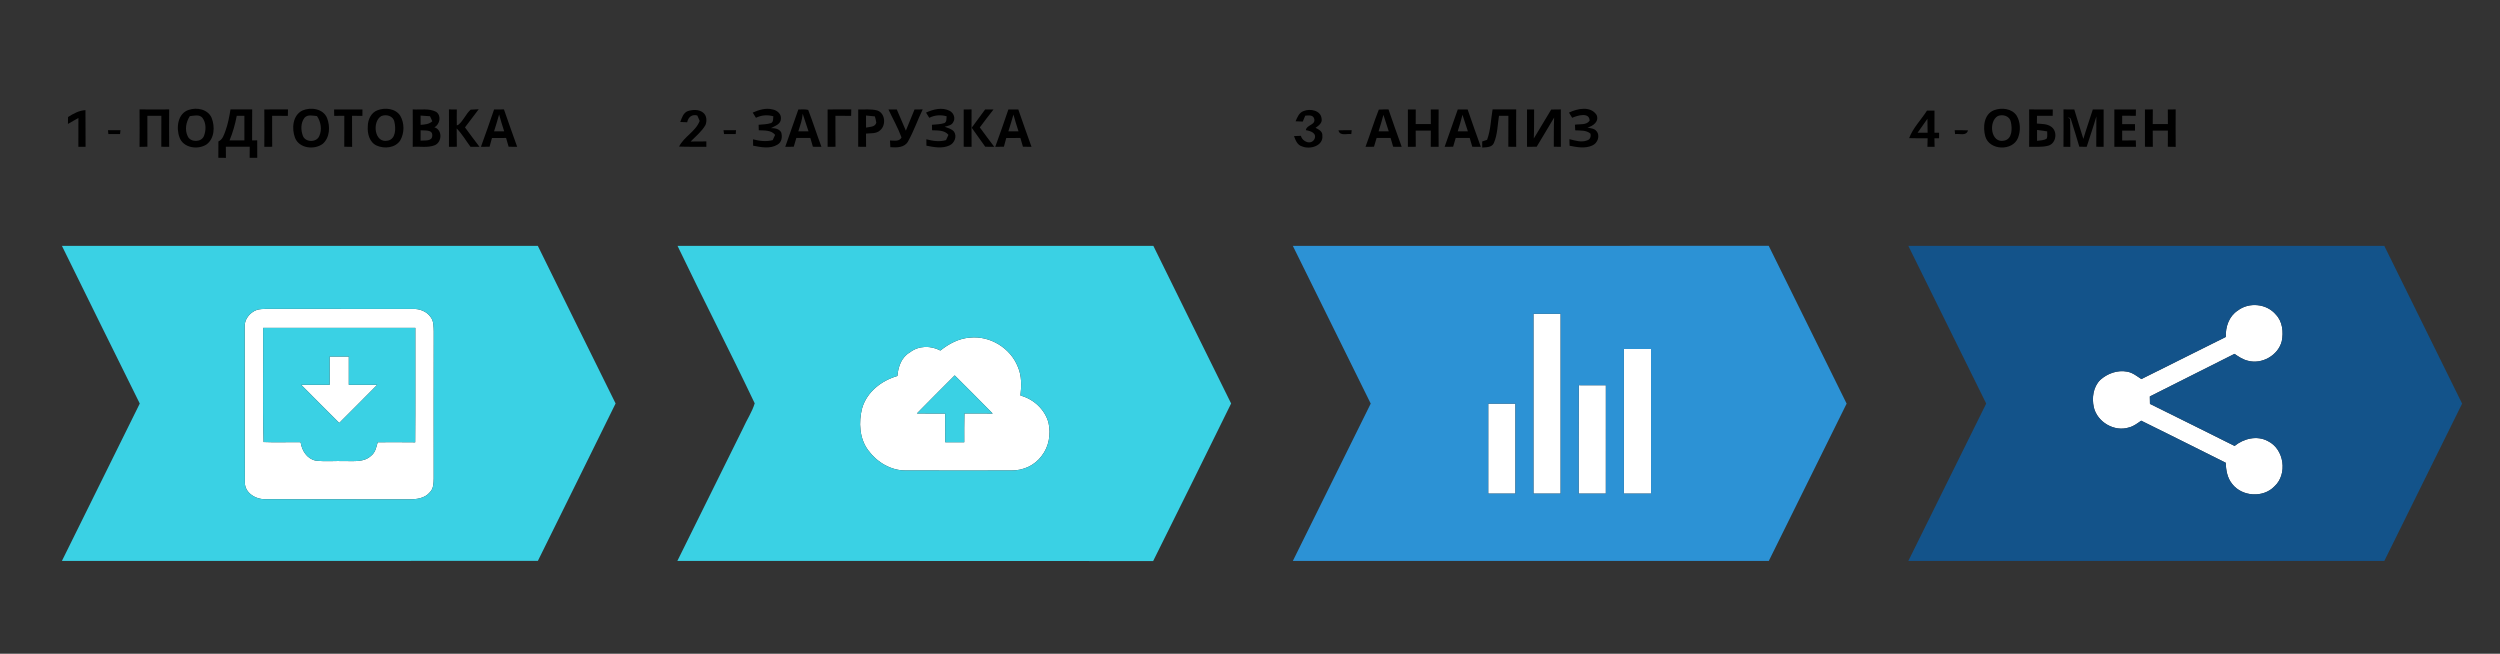 <?xml version="1.0" encoding="UTF-8" ?>
<!DOCTYPE svg PUBLIC "-//W3C//DTD SVG 1.1//EN" "http://www.w3.org/Graphics/SVG/1.1/DTD/svg11.dtd">
<svg width="1327pt" height="347pt" viewBox="0 0 1327 347" version="1.1" xmlns="http://www.w3.org/2000/svg">
<rect x="0" y="0" width="1327" height="347" fill="#333333" stroke="none"/>
<g id="#ffffffff">
<path fill="#ffffff" opacity="1.00" d=" M 1187.81 164.84 C 1193.79 160.24 1203.15 161.15 1208.02 166.97 C 1211.60 170.66 1212.12 176.25 1211.17 181.08 C 1209.30 188.63 1200.59 193.55 1193.15 191.48 C 1190.52 190.87 1188.26 189.33 1186.08 187.83 C 1171.08 195.34 1156.12 202.93 1141.12 210.44 C 1141.12 211.75 1141.15 213.06 1141.19 214.38 C 1156.22 221.72 1171.13 229.29 1186.12 236.70 C 1190.99 232.76 1198.03 231.01 1203.77 234.12 C 1212.50 238.34 1214.39 251.75 1207.21 258.24 C 1201.28 264.35 1190.17 263.64 1184.93 256.99 C 1182.28 253.83 1181.53 249.65 1181.44 245.65 C 1166.48 238.19 1151.55 230.68 1136.55 223.30 C 1134.52 224.73 1132.49 226.29 1130.04 226.90 C 1122.30 229.38 1113.22 224.04 1111.39 216.18 C 1110.30 211.19 1111.05 205.46 1114.76 201.70 C 1118.58 198.25 1123.97 196.26 1129.13 197.28 C 1131.98 197.77 1134.28 199.66 1136.63 201.21 C 1151.56 193.74 1166.52 186.31 1181.46 178.85 C 1181.26 173.51 1183.14 167.85 1187.81 164.84 Z" />
<path fill="#ffffff" opacity="1.00" d=" M 136.37 164.48 C 139.52 163.67 142.82 164.02 146.04 163.96 C 170.36 164.01 194.68 163.97 218.99 163.97 C 222.65 163.83 226.51 165.22 228.62 168.35 C 230.29 170.53 230.14 173.41 230.23 176.00 C 230.17 202.00 230.21 228.00 230.21 254.00 C 230.15 256.52 230.13 259.35 228.20 261.26 C 225.50 264.58 220.95 265.10 216.95 265.05 C 191.63 264.96 166.30 265.09 140.98 264.98 C 135.86 265.16 129.90 261.70 129.97 256.05 C 129.81 228.70 129.96 201.34 129.89 173.99 C 129.46 169.74 132.49 165.85 136.37 164.48 M 139.68 174.02 C 139.84 194.22 139.35 214.45 139.91 234.64 C 146.46 234.93 153.02 234.62 159.57 234.74 C 160.22 239.12 162.83 243.40 167.40 244.46 C 172.57 245.13 177.81 244.55 183.01 244.74 C 187.71 244.66 193.22 245.48 196.96 241.94 C 199.22 240.22 199.79 237.33 200.46 234.75 C 207.10 234.72 213.75 234.69 220.39 234.78 C 220.55 214.53 220.41 194.27 220.46 174.02 C 193.53 174.02 166.60 174.02 139.68 174.02 Z" />
<path fill="#ffffff" opacity="1.00" d=" M 813.97 166.58 C 818.77 166.57 823.57 166.57 828.37 166.58 C 828.38 198.39 828.38 230.20 828.37 262.01 C 823.57 262.02 818.77 262.02 813.97 262.01 C 813.97 230.20 813.97 198.39 813.97 166.58 Z" />
<path fill="#ffffff" opacity="1.00" d=" M 499.15 186.07 C 503.67 182.47 509.00 179.59 514.87 179.20 C 525.52 178.11 536.37 184.74 540.27 194.71 C 542.39 199.50 542.23 204.86 541.65 209.95 C 548.67 211.83 554.61 217.31 556.54 224.37 C 557.89 230.41 556.80 237.12 552.89 242.03 C 549.26 247.02 543.11 249.79 537.00 249.73 C 518.32 249.75 499.63 249.78 480.94 249.72 C 472.98 249.88 465.48 245.33 460.86 239.03 C 456.13 232.69 455.71 224.08 457.62 216.67 C 460.15 207.98 467.91 202.00 476.34 199.57 C 476.75 194.71 478.47 189.58 482.96 187.05 C 487.60 183.40 494.06 183.34 499.15 186.07 M 486.66 219.48 C 491.68 219.52 496.69 219.51 501.71 219.50 C 501.72 224.59 501.71 229.68 501.74 234.77 C 505.10 234.76 508.46 234.76 511.83 234.76 C 511.82 229.66 511.79 224.56 511.92 219.47 C 516.92 219.52 521.92 219.52 526.92 219.49 C 520.25 212.70 513.50 205.98 506.76 199.25 C 500.09 206.03 493.28 212.66 486.66 219.48 Z" />
<path fill="#ffffff" opacity="1.00" d=" M 861.98 185.25 C 866.77 185.25 871.57 185.25 876.36 185.24 C 876.39 210.83 876.37 236.42 876.37 262.01 C 871.57 262.02 866.77 262.02 861.97 262.01 C 861.97 236.42 861.96 210.83 861.98 185.25 Z" />
<path fill="#ffffff" opacity="1.00" d=" M 174.98 189.26 C 178.36 189.24 181.75 189.24 185.14 189.25 C 185.14 194.25 185.14 199.24 185.14 204.24 C 190.17 204.24 195.21 204.24 200.24 204.25 C 193.57 211.05 186.78 217.75 180.07 224.51 C 173.31 217.78 166.59 211.01 159.85 204.25 C 164.90 204.24 169.94 204.24 174.99 204.24 C 174.98 199.25 174.98 194.25 174.98 189.26 Z" />
<path fill="#ffffff" opacity="1.00" d=" M 838.03 204.48 C 842.81 204.50 847.59 204.49 852.38 204.51 C 852.37 223.68 852.38 242.85 852.37 262.01 C 847.57 262.02 842.77 262.02 837.97 262.01 C 838.00 242.83 837.90 223.66 838.03 204.48 Z" />
<path fill="#ffffff" opacity="1.00" d=" M 789.98 214.25 C 794.77 214.25 799.57 214.25 804.37 214.25 C 804.38 230.17 804.37 246.09 804.37 262.01 C 799.57 262.02 794.77 262.02 789.97 262.01 C 789.97 246.09 789.96 230.17 789.98 214.25 Z" />
</g>
<g id="#000000ff">
<path fill="#000000" opacity="1.00" d=" M 74.07 58.07 C 79.31 58.13 84.56 58.12 89.80 58.08 C 89.74 64.70 89.74 71.32 89.80 77.94 C 88.41 77.92 87.01 77.90 85.62 77.89 C 85.67 72.42 85.63 66.95 85.65 61.47 C 83.17 61.48 80.70 61.48 78.22 61.48 C 78.24 66.94 78.21 72.41 78.24 77.88 C 76.85 77.90 75.46 77.92 74.07 77.95 C 74.13 71.33 74.13 64.70 74.07 58.07 Z" />
<path fill="#000000" opacity="1.00" d=" M 100.22 58.31 C 104.53 56.86 110.33 57.99 112.31 62.51 C 114.15 67.11 113.92 73.53 109.60 76.69 C 105.00 79.66 97.24 78.54 95.27 72.90 C 93.39 67.83 94.31 60.17 100.22 58.31 M 100.77 61.65 C 98.72 64.79 97.96 68.90 99.66 72.38 C 101.19 75.64 106.80 75.61 108.22 72.27 C 109.45 69.17 109.51 65.25 107.42 62.51 C 105.74 60.57 102.97 61.44 100.77 61.65 Z" />
<path fill="#000000" opacity="1.00" d=" M 122.35 58.08 C 126.19 58.12 130.03 58.12 133.87 58.07 C 133.79 63.56 133.87 69.05 133.82 74.54 C 134.50 74.53 135.85 74.50 136.53 74.49 C 136.52 77.58 136.52 80.67 136.55 83.76 C 135.20 83.76 133.86 83.76 132.52 83.76 C 132.54 81.80 132.55 79.84 132.55 77.88 C 128.33 77.91 124.10 77.91 119.88 77.89 C 119.89 79.86 119.90 81.82 119.92 83.79 C 118.58 83.77 117.23 83.75 115.89 83.74 C 115.89 80.85 115.89 77.97 115.93 75.08 C 118.22 74.07 118.87 71.57 119.68 69.44 C 121.01 65.77 121.73 61.92 122.35 58.08 M 125.67 61.47 C 124.83 65.94 123.58 70.33 121.84 74.53 C 124.47 74.51 127.09 74.51 129.72 74.52 C 129.71 70.18 129.71 65.83 129.72 61.48 C 128.37 61.48 127.02 61.47 125.67 61.47 Z" />
<path fill="#000000" opacity="1.00" d=" M 140.30 58.09 C 144.49 58.12 148.67 58.12 152.86 58.08 C 152.83 59.22 152.81 60.36 152.79 61.50 C 150.01 61.47 147.23 61.47 144.45 61.46 C 144.47 66.94 144.42 72.42 144.49 77.90 C 143.09 77.90 141.69 77.91 140.30 77.93 C 140.36 71.31 140.35 64.70 140.30 58.09 Z" />
<path fill="#000000" opacity="1.00" d=" M 160.52 58.66 C 164.99 56.72 171.50 57.66 173.58 62.58 C 175.33 67.01 175.14 73.01 171.33 76.33 C 166.86 79.69 158.88 78.80 156.62 73.20 C 154.75 68.31 155.28 61.21 160.52 58.66 M 161.60 62.56 C 159.54 65.28 159.63 69.15 160.81 72.22 C 162.22 75.65 168.05 75.67 169.46 72.23 C 171.05 68.77 170.32 64.71 168.26 61.62 C 166.05 61.43 163.26 60.59 161.60 62.56 Z" />
<path fill="#000000" opacity="1.00" d=" M 177.34 58.09 C 182.35 58.12 187.37 58.11 192.39 58.10 C 192.39 58.95 192.37 60.64 192.37 61.49 C 190.53 61.48 188.69 61.48 186.86 61.48 C 186.91 66.97 186.84 72.46 186.91 77.95 C 185.52 77.92 184.13 77.90 182.74 77.88 C 182.77 72.41 182.75 66.94 182.76 61.46 C 180.97 61.48 179.17 61.49 177.39 61.50 C 177.37 60.65 177.35 58.94 177.34 58.09 Z" />
<path fill="#000000" opacity="1.00" d=" M 200.37 58.52 C 204.41 56.97 209.97 57.54 212.47 61.46 C 214.73 65.39 214.71 70.58 212.46 74.51 C 209.87 78.55 204.06 79.10 199.95 77.28 C 196.08 75.54 194.91 70.85 195.23 66.97 C 195.25 63.52 196.96 59.79 200.37 58.52 M 202.42 61.60 C 197.34 64.51 198.70 76.32 205.90 74.64 C 210.19 73.75 210.14 68.08 209.35 64.70 C 208.76 61.55 205.11 60.49 202.42 61.60 Z" />
<path fill="#000000" opacity="1.00" d=" M 219.07 58.07 C 223.22 58.38 227.81 57.33 231.61 59.44 C 234.42 61.52 233.45 66.00 230.58 67.59 C 234.89 68.84 234.70 75.36 230.85 77.05 C 227.14 78.57 222.97 77.65 219.07 77.93 C 219.13 71.31 219.12 64.69 219.07 58.07 M 223.24 61.35 C 223.23 62.99 223.24 64.63 223.27 66.28 C 225.45 66.08 227.78 65.98 229.47 64.37 C 229.16 63.70 228.56 62.37 228.25 61.70 C 226.58 61.56 224.91 61.45 223.24 61.35 M 223.26 69.16 C 223.23 70.99 223.23 72.82 223.25 74.65 C 225.39 74.40 229.38 75.22 229.44 72.01 C 229.73 68.63 225.43 69.40 223.26 69.16 Z" />
<path fill="#000000" opacity="1.00" d=" M 238.30 58.08 C 239.69 58.09 241.09 58.10 242.48 58.11 C 242.44 60.92 242.41 63.73 242.48 66.54 L 243.19 66.31 C 245.98 64.15 247.20 60.53 249.83 58.21 C 251.25 58.10 252.68 58.02 254.11 57.98 C 251.69 61.20 249.25 64.41 246.81 67.61 C 249.37 71.05 251.87 74.53 254.50 77.91 C 252.91 77.91 251.32 77.91 249.74 77.92 C 247.30 74.68 245.29 71.09 242.41 68.20 C 242.40 71.44 242.46 74.67 242.49 77.90 C 241.09 77.90 239.69 77.91 238.30 77.92 C 238.36 71.31 238.35 64.70 238.30 58.08 Z" />
<path fill="#000000" opacity="1.00" d=" M 262.26 58.11 C 264.00 58.10 265.75 58.09 267.50 58.08 C 269.82 64.71 272.12 71.33 274.52 77.93 C 273.00 77.91 271.49 77.90 269.98 77.89 C 269.53 76.33 269.09 74.78 268.63 73.23 C 266.13 73.21 263.63 73.21 261.14 73.25 C 260.71 74.80 260.29 76.34 259.86 77.88 C 258.33 77.90 256.81 77.91 255.28 77.93 C 257.68 71.35 260.00 64.74 262.26 58.11 M 264.93 60.77 C 264.11 63.77 263.18 66.74 262.25 69.71 C 264.04 69.71 265.83 69.71 267.62 69.72 C 266.68 66.75 265.73 63.78 264.93 60.77 Z" />
<path fill="#000000" opacity="1.00" d=" M 399.54 59.76 C 402.80 58.33 406.44 57.16 410.01 58.07 C 412.34 58.46 414.78 60.42 414.51 63.00 C 414.53 65.93 411.30 66.87 409.20 68.01 C 411.24 67.99 413.59 68.29 414.67 70.29 C 415.34 72.59 415.00 75.49 412.70 76.76 C 408.80 79.16 403.97 78.15 399.75 77.33 C 399.74 76.48 399.72 74.79 399.71 73.95 C 403.11 74.86 406.67 75.29 410.14 74.39 C 410.46 73.69 411.12 72.29 411.44 71.59 C 409.30 68.97 405.76 69.31 402.75 69.15 C 402.73 68.42 402.69 66.96 402.68 66.23 C 404.89 66.01 407.17 66.02 409.31 65.32 C 410.66 64.60 410.29 62.97 410.48 61.72 C 407.38 60.84 404.14 61.07 401.26 62.53 C 400.68 61.61 400.11 60.68 399.54 59.76 Z" />
<path fill="#000000" opacity="1.00" d=" M 423.76 58.12 C 425.49 58.09 427.27 57.92 428.99 58.33 C 431.50 64.79 433.57 71.43 436.02 77.93 C 434.50 77.91 433.00 77.90 431.49 77.90 C 431.03 76.34 430.57 74.78 430.12 73.21 C 427.64 73.22 425.17 73.22 422.70 73.21 C 422.23 74.77 421.77 76.33 421.32 77.89 C 419.81 77.90 418.30 77.91 416.81 77.93 C 419.16 71.34 421.49 64.74 423.76 58.12 M 426.08 60.40 C 425.82 63.62 424.73 66.67 423.75 69.73 C 425.54 69.72 427.34 69.71 429.15 69.70 C 428.15 66.59 427.13 63.49 426.08 60.40 Z" />
<path fill="#000000" opacity="1.00" d=" M 439.30 58.09 C 443.49 58.12 447.67 58.12 451.86 58.08 C 451.83 59.22 451.81 60.36 451.79 61.50 C 449.01 61.47 446.22 61.47 443.45 61.46 C 443.47 66.94 443.42 72.42 443.49 77.90 C 442.08 77.90 440.69 77.91 439.30 77.93 C 439.35 71.31 439.35 64.70 439.30 58.09 Z" />
<path fill="#000000" opacity="1.00" d=" M 455.54 58.10 C 458.87 58.20 462.30 57.77 465.57 58.61 C 469.93 59.99 470.45 66.44 467.16 69.18 C 465.15 71.08 462.18 70.65 459.67 70.91 C 459.67 73.25 459.68 75.59 459.72 77.92 C 458.32 77.91 456.92 77.91 455.53 77.90 C 455.58 71.30 455.57 64.70 455.54 58.10 M 459.68 61.32 C 459.68 63.45 459.68 65.58 459.70 67.72 C 461.63 67.31 464.47 67.53 465.14 65.14 C 464.98 64.00 464.72 62.88 464.37 61.78 C 462.80 61.62 461.24 61.47 459.68 61.32 Z" />
<path fill="#000000" opacity="1.00" d=" M 471.58 58.09 C 473.05 58.10 474.53 58.11 476.02 58.11 C 477.58 61.87 479.23 65.60 480.83 69.35 C 482.34 65.60 483.93 61.88 485.43 58.12 C 486.87 58.11 488.32 58.09 489.77 58.07 C 487.06 63.67 485.04 69.61 482.00 75.05 C 480.16 78.43 475.92 78.39 472.60 78.12 C 472.55 77.24 472.45 75.46 472.40 74.57 C 474.52 74.57 477.29 75.32 478.53 72.97 C 476.65 67.82 473.89 63.05 471.58 58.09 Z" />
<path fill="#000000" opacity="1.00" d=" M 491.54 59.76 C 495.40 58.00 500.08 56.78 504.08 58.83 C 506.21 59.91 507.33 62.83 505.93 64.90 C 505.11 66.61 503.01 66.76 501.44 67.29 C 503.18 67.97 505.21 68.38 506.43 69.94 C 508.08 72.44 506.63 75.97 504.04 77.17 C 500.16 79.00 495.76 78.13 491.75 77.33 C 491.74 76.48 491.72 74.78 491.71 73.93 C 495.11 74.85 498.69 75.40 502.15 74.37 C 502.47 73.67 503.12 72.28 503.44 71.58 C 501.30 68.98 497.76 69.30 494.75 69.15 C 494.73 68.42 494.69 66.96 494.68 66.23 C 496.89 66.00 499.18 66.02 501.32 65.32 C 502.65 64.59 502.29 62.97 502.48 61.73 C 499.38 60.83 496.14 61.07 493.25 62.53 C 492.68 61.61 492.11 60.68 491.54 59.76 Z" />
<path fill="#000000" opacity="1.00" d=" M 511.53 58.11 C 512.58 58.10 514.67 58.09 515.71 58.08 C 515.67 64.70 515.66 71.31 515.72 77.93 C 514.67 77.92 512.58 77.91 511.53 77.90 C 511.58 71.30 511.58 64.71 511.53 58.11 Z" />
<path fill="#000000" opacity="1.00" d=" M 515.77 67.80 C 518.12 64.55 520.54 61.35 522.90 58.11 C 524.39 58.10 525.88 58.10 527.37 58.09 C 524.88 61.22 522.47 64.42 520.08 67.63 C 522.63 71.07 525.14 74.55 527.76 77.94 C 526.16 77.92 524.56 77.90 522.97 77.89 C 520.59 74.51 518.17 71.16 515.77 67.80 Z" />
<path fill="#000000" opacity="1.00" d=" M 535.25 58.11 C 537.00 58.10 538.75 58.10 540.51 58.09 C 542.81 64.71 545.12 71.33 547.52 77.92 C 546.00 77.91 544.49 77.90 542.98 77.89 C 542.53 76.33 542.08 74.77 541.62 73.22 C 539.12 73.21 536.62 73.21 534.12 73.26 C 533.70 74.80 533.28 76.34 532.87 77.88 C 531.33 77.90 529.80 77.91 528.28 77.93 C 530.68 71.35 533.01 64.74 535.25 58.11 M 537.93 60.82 C 537.10 63.80 536.18 66.75 535.25 69.71 C 537.04 69.71 538.83 69.71 540.62 69.72 C 539.68 66.76 538.74 63.81 537.93 60.82 Z" />
<path fill="#000000" opacity="1.00" d=" M 692.02 58.92 C 695.41 57.53 701.10 58.56 701.50 62.95 C 702.02 65.26 699.91 66.73 698.28 67.85 C 699.96 68.69 702.08 69.73 701.91 71.97 C 702.51 77.44 695.35 79.49 691.21 77.73 C 688.62 77.07 687.69 74.47 686.86 72.24 C 688.07 72.19 689.29 72.14 690.52 72.09 C 691.32 75.30 695.95 77.15 697.74 73.78 C 699.09 70.59 695.55 69.49 693.15 69.09 C 693.57 66.08 698.64 66.46 697.53 62.87 C 696.80 60.83 694.50 61.28 692.82 61.40 C 692.38 62.44 691.94 63.48 691.51 64.53 C 690.56 64.49 688.65 64.42 687.70 64.38 C 688.63 62.23 689.56 59.72 692.02 58.92 Z" />
<path fill="#000000" opacity="1.00" d=" M 724.81 77.92 C 727.26 71.38 729.30 64.68 731.87 58.18 C 733.57 58.05 735.29 58.08 737.01 58.07 C 739.29 64.70 741.62 71.33 744.02 77.93 C 742.50 77.91 740.99 77.90 739.49 77.90 C 739.03 76.34 738.57 74.78 738.12 73.21 C 735.64 73.22 733.17 73.22 730.71 73.21 C 730.23 74.77 729.76 76.33 729.31 77.90 C 727.80 77.90 726.30 77.91 724.81 77.92 M 731.75 69.73 C 733.54 69.72 735.34 69.71 737.14 69.70 C 736.19 66.78 735.28 63.86 734.32 60.95 C 733.55 63.90 732.68 66.83 731.75 69.73 Z" />
<path fill="#000000" opacity="1.00" d=" M 747.30 58.09 C 748.68 58.09 750.08 58.10 751.48 58.10 C 751.45 60.69 751.45 63.27 751.45 65.86 C 754.12 65.86 756.80 65.86 759.49 65.86 C 759.47 63.27 759.47 60.68 759.45 58.10 C 760.83 58.10 762.22 58.10 763.63 58.10 C 763.58 64.70 763.57 71.31 763.63 77.92 C 762.22 77.91 760.83 77.91 759.44 77.91 C 759.47 75.05 759.47 72.19 759.49 69.34 C 756.80 69.34 754.12 69.34 751.45 69.34 C 751.45 72.19 751.45 75.05 751.49 77.90 C 750.08 77.90 748.68 77.91 747.30 77.93 C 747.35 71.31 747.35 64.70 747.30 58.09 Z" />
<path fill="#000000" opacity="1.00" d=" M 766.81 77.93 C 769.18 71.33 771.48 64.71 773.79 58.09 C 775.52 58.10 777.26 58.10 779.02 58.10 C 781.30 64.73 783.62 71.34 786.02 77.93 C 784.50 77.91 782.99 77.90 781.49 77.90 C 781.03 76.34 780.57 74.78 780.12 73.21 C 777.64 73.22 775.16 73.22 772.70 73.21 C 772.23 74.77 771.76 76.33 771.32 77.89 C 769.81 77.90 768.30 77.91 766.81 77.93 M 776.28 60.93 C 775.56 63.90 774.68 66.82 773.75 69.73 C 775.54 69.72 777.34 69.71 779.15 69.70 C 778.19 66.77 777.26 63.84 776.28 60.93 Z" />
<path fill="#000000" opacity="1.00" d=" M 792.26 58.08 C 796.44 58.12 800.62 58.12 804.80 58.08 C 804.74 64.70 804.74 71.32 804.80 77.94 C 803.40 77.92 802.00 77.90 800.62 77.89 C 800.67 72.42 800.62 66.95 800.65 61.47 C 798.98 61.48 797.31 61.48 795.66 61.48 C 794.90 66.27 794.91 71.31 792.98 75.83 C 791.99 78.32 788.96 78.13 786.77 78.32 C 786.77 77.51 786.75 75.89 786.75 75.09 C 787.39 74.87 788.69 74.44 789.34 74.22 C 791.25 69.08 791.35 63.46 792.26 58.08 Z" />
<path fill="#000000" opacity="1.00" d=" M 810.54 58.10 C 811.48 58.10 813.37 58.10 814.31 58.11 C 814.28 63.24 814.35 68.38 814.14 73.52 C 817.14 68.34 820.38 63.31 823.39 58.14 C 825.08 58.11 826.79 58.10 828.50 58.08 C 828.47 64.69 828.46 71.30 828.51 77.91 C 827.25 77.91 826.00 77.90 824.76 77.90 C 824.79 72.73 824.70 67.56 824.93 62.40 C 821.93 67.61 818.69 72.69 815.66 77.89 C 813.94 77.90 812.23 77.91 810.54 77.92 C 810.57 71.31 810.57 64.70 810.54 58.10 Z" />
<path fill="#000000" opacity="1.00" d=" M 832.81 59.77 C 837.28 57.61 844.24 56.11 847.46 60.99 C 848.96 64.50 845.60 66.94 842.62 67.69 C 844.21 68.13 846.19 68.11 847.34 69.52 C 849.55 71.96 848.03 76.05 845.18 77.23 C 841.36 78.96 837.07 78.14 833.13 77.36 C 833.11 76.49 833.07 74.74 833.05 73.87 C 836.10 74.60 839.39 75.75 842.48 74.51 C 844.07 74.04 844.60 72.42 844.20 70.91 C 841.95 69.00 838.86 69.35 836.13 69.18 C 836.09 68.43 836.02 66.94 835.98 66.19 C 838.57 65.73 842.07 66.56 843.78 64.03 C 843.66 59.37 837.27 61.30 834.51 62.53 C 833.93 61.61 833.36 60.69 832.81 59.77 Z" />
<path fill="#000000" opacity="1.00" d=" M 1022.84 58.72 C 1024.16 58.72 1025.49 58.71 1026.83 58.70 C 1026.82 62.62 1026.84 66.54 1026.81 70.46 C 1027.43 70.46 1028.66 70.45 1029.28 70.44 C 1029.27 71.18 1029.27 72.66 1029.26 73.40 C 1028.65 73.40 1027.41 73.40 1026.79 73.40 C 1026.81 74.90 1026.84 76.41 1026.89 77.92 C 1025.61 77.92 1024.33 77.92 1023.07 77.92 C 1023.10 76.41 1023.14 74.90 1023.19 73.40 C 1019.91 73.40 1016.63 73.43 1013.37 73.32 C 1015.43 67.84 1019.73 63.61 1022.84 58.72 M 1023.08 63.05 C 1021.37 65.54 1019.63 68.01 1017.86 70.45 C 1019.62 70.45 1021.39 70.45 1023.18 70.46 C 1023.13 67.99 1023.13 65.52 1023.08 63.05 Z" />
<path fill="#000000" opacity="1.00" d=" M 1058.40 58.51 C 1062.42 56.98 1067.93 57.54 1070.45 61.41 C 1072.52 64.90 1072.61 69.38 1071.18 73.13 C 1068.38 80.35 1055.88 79.94 1053.79 72.36 C 1052.43 67.53 1053.03 60.62 1058.40 58.51 M 1060.44 61.59 C 1055.33 64.47 1056.69 76.33 1063.90 74.63 C 1068.19 73.74 1068.13 68.08 1067.35 64.71 C 1066.76 61.57 1063.12 60.49 1060.44 61.59 Z" />
<path fill="#000000" opacity="1.00" d=" M 1077.07 58.07 C 1081.25 58.13 1085.43 58.11 1089.62 58.09 C 1089.61 58.94 1089.58 60.64 1089.57 61.48 C 1086.78 61.47 1084.01 61.47 1081.24 61.46 C 1081.21 62.83 1081.19 64.21 1081.18 65.58 C 1083.72 65.84 1086.57 65.66 1088.74 67.24 C 1092.26 69.58 1091.55 75.92 1087.45 77.26 C 1084.09 78.27 1080.52 77.79 1077.07 77.94 C 1077.13 71.32 1077.12 64.69 1077.07 58.07 M 1081.27 68.99 C 1081.23 70.91 1081.23 72.84 1081.27 74.76 C 1083.00 74.46 1084.98 74.63 1086.46 73.48 C 1086.86 72.27 1086.61 70.98 1086.64 69.73 C 1084.84 69.44 1083.05 69.20 1081.27 68.99 Z" />
<path fill="#000000" opacity="1.00" d=" M 1095.30 58.08 C 1097.20 58.10 1099.11 58.11 1101.03 58.11 C 1102.58 63.34 1104.24 68.53 1105.85 73.73 C 1107.38 68.48 1109.24 63.33 1110.86 58.11 C 1112.76 58.11 1114.68 58.10 1116.61 58.09 C 1116.56 64.70 1116.56 71.31 1116.61 77.92 C 1115.29 77.91 1113.99 77.90 1112.70 77.90 C 1112.71 72.53 1112.74 67.16 1112.75 61.79 C 1111.18 67.22 1109.31 72.55 1107.61 77.94 C 1106.28 77.91 1104.98 77.89 1103.70 77.87 C 1102.20 72.94 1100.78 67.99 1099.17 63.10 C 1098.90 62.36 1098.12 62.46 1097.51 62.39 L 1098.81 63.09 C 1098.95 68.04 1098.86 72.99 1098.94 77.95 C 1097.71 77.93 1096.49 77.92 1095.29 77.91 C 1095.36 71.30 1095.34 64.69 1095.30 58.08 Z" />
<path fill="#000000" opacity="1.00" d=" M 1122.30 58.09 C 1126.11 58.12 1129.93 58.11 1133.75 58.09 C 1133.74 58.93 1133.71 60.61 1133.70 61.46 C 1131.27 61.44 1128.86 61.44 1126.45 61.43 C 1126.44 62.91 1126.43 64.40 1126.45 65.89 C 1128.71 65.89 1130.97 65.89 1133.25 65.88 C 1133.26 66.74 1133.26 68.46 1133.26 69.32 C 1130.97 69.31 1128.71 69.31 1126.45 69.31 C 1126.44 71.06 1126.44 72.81 1126.45 74.56 C 1128.86 74.55 1131.26 74.54 1133.69 74.52 C 1133.70 75.65 1133.72 76.78 1133.77 77.92 C 1129.94 77.89 1126.11 77.89 1122.30 77.92 C 1122.35 71.31 1122.35 64.70 1122.30 58.09 Z" />
<path fill="#000000" opacity="1.00" d=" M 1138.53 58.11 C 1139.58 58.10 1141.67 58.09 1142.71 58.08 C 1142.67 60.67 1142.67 63.27 1142.67 65.86 C 1145.34 65.86 1148.02 65.86 1150.71 65.86 C 1150.69 63.28 1150.69 60.70 1150.68 58.12 C 1152.06 58.10 1153.45 58.09 1154.85 58.07 C 1154.80 64.69 1154.80 71.32 1154.86 77.95 C 1153.44 77.92 1152.06 77.90 1150.68 77.89 C 1150.70 75.04 1150.69 72.19 1150.71 69.34 C 1148.02 69.34 1145.34 69.34 1142.67 69.34 C 1142.67 72.20 1142.67 75.06 1142.72 77.93 C 1141.31 77.91 1139.91 77.91 1138.53 77.90 C 1138.57 71.30 1138.57 64.71 1138.53 58.11 Z" />
<path fill="#000000" opacity="1.00" d=" M 36.12 62.10 C 38.95 60.33 41.92 58.63 45.36 58.46 C 45.45 64.94 45.35 71.42 45.42 77.91 C 44.46 77.91 42.55 77.91 41.60 77.91 C 41.64 72.81 41.61 67.71 41.62 62.61 C 39.77 63.66 37.91 64.70 36.06 65.78 C 36.08 64.55 36.10 63.33 36.12 62.10 Z" />
<path fill="#000000" opacity="1.00" d=" M 361.09 64.75 C 361.95 62.55 362.67 59.84 365.16 58.94 C 367.76 58.17 370.96 57.97 373.20 59.77 C 375.17 61.28 375.33 64.22 374.46 66.37 C 372.49 69.81 369.31 72.31 366.59 75.12 C 369.36 75.10 372.15 75.10 374.93 75.06 C 374.93 75.78 374.93 77.22 374.93 77.94 C 370.11 77.84 365.28 78.01 360.46 77.80 C 363.09 72.48 369.25 69.85 371.39 64.18 C 371.08 63.46 370.45 62.04 370.14 61.32 C 367.31 60.48 365.31 62.20 364.75 64.90 C 363.53 64.86 362.30 64.80 361.09 64.75 Z" />
<path fill="#000000" opacity="1.00" d=" M 57.32 69.12 C 59.53 69.10 61.75 69.10 63.96 69.11 C 63.90 69.62 63.78 70.66 63.72 71.17 C 61.65 71.15 59.59 71.15 57.52 71.16 C 57.47 70.65 57.37 69.63 57.32 69.12 Z" />
<path fill="#000000" opacity="1.00" d=" M 384.04 69.12 C 386.25 69.10 388.47 69.10 390.69 69.10 C 390.65 69.62 390.56 70.65 390.52 71.16 C 388.45 71.15 386.38 71.15 384.32 71.17 C 384.25 70.66 384.11 69.64 384.04 69.12 Z" />
<path fill="#000000" opacity="1.00" d=" M 710.45 69.19 C 712.78 69.09 715.13 69.09 717.48 69.12 C 717.43 69.63 717.33 70.66 717.27 71.17 C 714.90 70.81 711.23 72.40 710.45 69.19 Z" />
<path fill="#000000" opacity="1.00" d=" M 1037.55 69.12 C 1039.89 69.09 1042.24 69.09 1044.60 69.20 C 1043.75 72.38 1040.11 70.81 1037.75 71.17 C 1037.70 70.66 1037.60 69.63 1037.55 69.12 Z" />
</g>
<g id="#3ad1e4ff">
<path fill="#3ad1e4" opacity="1.00" d=" M 32.87 130.51 C 117.08 130.51 201.28 130.50 285.49 130.52 C 299.24 158.40 312.92 186.32 326.76 214.16 C 313.10 242.06 299.22 269.85 285.50 297.72 C 201.29 297.76 117.07 297.73 32.86 297.74 C 46.61 269.88 60.44 242.06 74.19 214.20 C 60.41 186.31 46.56 158.45 32.87 130.51 M 136.37 164.48 C 132.49 165.85 129.46 169.74 129.89 173.99 C 129.96 201.34 129.81 228.70 129.97 256.05 C 129.90 261.70 135.86 265.16 140.98 264.98 C 166.30 265.09 191.63 264.96 216.95 265.05 C 220.95 265.10 225.50 264.58 228.20 261.26 C 230.13 259.35 230.15 256.52 230.21 254.00 C 230.21 228.00 230.17 202.00 230.23 176.00 C 230.14 173.41 230.29 170.53 228.62 168.35 C 226.51 165.22 222.65 163.83 218.99 163.97 C 194.68 163.97 170.36 164.01 146.04 163.96 C 142.82 164.02 139.52 163.67 136.37 164.48 Z" />
<path fill="#3ad1e4" opacity="1.00" d=" M 359.63 130.50 C 443.82 130.48 528.01 130.47 612.20 130.50 C 625.95 158.40 639.66 186.31 653.48 214.17 C 639.76 242.08 625.98 269.98 612.09 297.81 C 527.91 297.70 443.72 297.81 359.53 297.76 C 371.10 274.27 382.77 250.83 394.38 227.36 C 396.35 222.90 399.18 218.76 400.60 214.09 C 387.29 186.08 373.03 158.48 359.63 130.50 M 499.15 186.07 C 494.06 183.34 487.60 183.40 482.96 187.05 C 478.47 189.58 476.75 194.71 476.34 199.57 C 467.91 202.00 460.15 207.98 457.62 216.67 C 455.71 224.08 456.13 232.69 460.86 239.03 C 465.48 245.33 472.98 249.88 480.94 249.72 C 499.63 249.78 518.32 249.75 537.00 249.73 C 543.11 249.79 549.26 247.02 552.89 242.03 C 556.80 237.12 557.89 230.41 556.54 224.37 C 554.61 217.31 548.67 211.83 541.65 209.95 C 542.23 204.86 542.39 199.50 540.27 194.71 C 536.37 184.74 525.52 178.11 514.87 179.20 C 509.00 179.59 503.67 182.47 499.15 186.07 Z" />
<path fill="#3ad1e4" opacity="1.00" d=" M 139.68 174.02 C 166.60 174.02 193.53 174.02 220.46 174.02 C 220.41 194.27 220.55 214.53 220.39 234.78 C 213.75 234.69 207.10 234.72 200.46 234.75 C 199.79 237.33 199.22 240.22 196.96 241.94 C 193.22 245.48 187.71 244.66 183.01 244.74 C 177.81 244.55 172.57 245.13 167.40 244.46 C 162.83 243.40 160.22 239.12 159.57 234.74 C 153.02 234.62 146.46 234.93 139.91 234.64 C 139.35 214.45 139.84 194.22 139.68 174.02 M 174.98 189.26 C 174.98 194.25 174.98 199.25 174.99 204.24 C 169.94 204.24 164.90 204.24 159.85 204.25 C 166.59 211.01 173.31 217.78 180.07 224.51 C 186.78 217.75 193.57 211.05 200.24 204.25 C 195.21 204.24 190.17 204.24 185.14 204.24 C 185.14 199.24 185.14 194.25 185.14 189.25 C 181.75 189.24 178.36 189.24 174.98 189.26 Z" />
<path fill="#3ad1e4" opacity="1.00" d=" M 486.66 219.48 C 493.28 212.66 500.09 206.03 506.76 199.25 C 513.50 205.98 520.25 212.70 526.92 219.49 C 521.92 219.52 516.92 219.52 511.92 219.47 C 511.79 224.56 511.82 229.66 511.83 234.76 C 508.46 234.76 505.10 234.76 501.74 234.77 C 501.71 229.68 501.72 224.59 501.71 219.50 C 496.69 219.51 491.68 219.52 486.66 219.48 Z" />
</g>
<g id="#2c92d5ff">
<path fill="#2c92d5" opacity="1.00" d=" M 686.23 130.50 C 770.43 130.48 854.63 130.54 938.83 130.47 C 952.67 158.36 966.37 186.33 980.19 214.24 C 966.41 242.08 952.68 269.94 938.87 297.76 C 854.66 297.74 770.45 297.76 686.24 297.75 C 700.00 269.90 713.82 242.08 727.58 214.23 C 713.81 186.31 699.97 158.43 686.23 130.50 M 813.97 166.58 C 813.97 198.39 813.97 230.20 813.97 262.01 C 818.77 262.02 823.57 262.02 828.37 262.01 C 828.38 230.20 828.38 198.39 828.37 166.58 C 823.57 166.57 818.77 166.57 813.97 166.58 M 861.98 185.25 C 861.96 210.83 861.97 236.42 861.97 262.01 C 866.77 262.02 871.57 262.02 876.37 262.01 C 876.37 236.42 876.39 210.83 876.36 185.24 C 871.57 185.25 866.77 185.25 861.98 185.25 M 838.03 204.48 C 837.90 223.66 838.00 242.83 837.97 262.01 C 842.77 262.02 847.57 262.02 852.37 262.01 C 852.38 242.85 852.37 223.68 852.38 204.51 C 847.59 204.49 842.81 204.50 838.03 204.48 M 789.98 214.25 C 789.96 230.17 789.97 246.09 789.97 262.01 C 794.77 262.02 799.57 262.02 804.37 262.01 C 804.37 246.09 804.38 230.17 804.37 214.25 C 799.57 214.25 794.77 214.25 789.98 214.25 Z" />
</g>
<g id="#13538aff">
<path fill="#13538a" opacity="1.00" d=" M 1012.93 130.49 C 1097.15 130.50 1181.36 130.50 1265.58 130.49 C 1279.36 158.40 1293.09 186.34 1306.89 214.24 C 1293.15 242.09 1279.35 269.91 1265.59 297.75 C 1181.37 297.76 1097.15 297.75 1012.93 297.76 C 1026.70 269.90 1040.54 242.08 1054.28 214.21 C 1040.46 186.32 1026.69 158.41 1012.93 130.49 M 1187.81 164.84 C 1183.14 167.85 1181.26 173.51 1181.46 178.85 C 1166.52 186.31 1151.56 193.74 1136.63 201.21 C 1134.28 199.66 1131.98 197.77 1129.13 197.28 C 1123.97 196.26 1118.58 198.25 1114.76 201.70 C 1111.05 205.46 1110.30 211.19 1111.39 216.18 C 1113.22 224.04 1122.30 229.38 1130.04 226.90 C 1132.49 226.29 1134.52 224.73 1136.55 223.30 C 1151.55 230.68 1166.48 238.19 1181.44 245.65 C 1181.53 249.65 1182.28 253.83 1184.93 256.99 C 1190.17 263.64 1201.28 264.35 1207.21 258.24 C 1214.39 251.75 1212.50 238.34 1203.77 234.12 C 1198.03 231.01 1190.99 232.76 1186.12 236.70 C 1171.13 229.29 1156.22 221.72 1141.19 214.38 C 1141.15 213.06 1141.12 211.75 1141.12 210.44 C 1156.12 202.93 1171.08 195.34 1186.08 187.83 C 1188.26 189.33 1190.52 190.87 1193.15 191.48 C 1200.59 193.55 1209.30 188.63 1211.17 181.08 C 1212.12 176.25 1211.60 170.66 1208.02 166.97 C 1203.15 161.15 1193.79 160.24 1187.81 164.84 Z" />
</g>
</svg>
